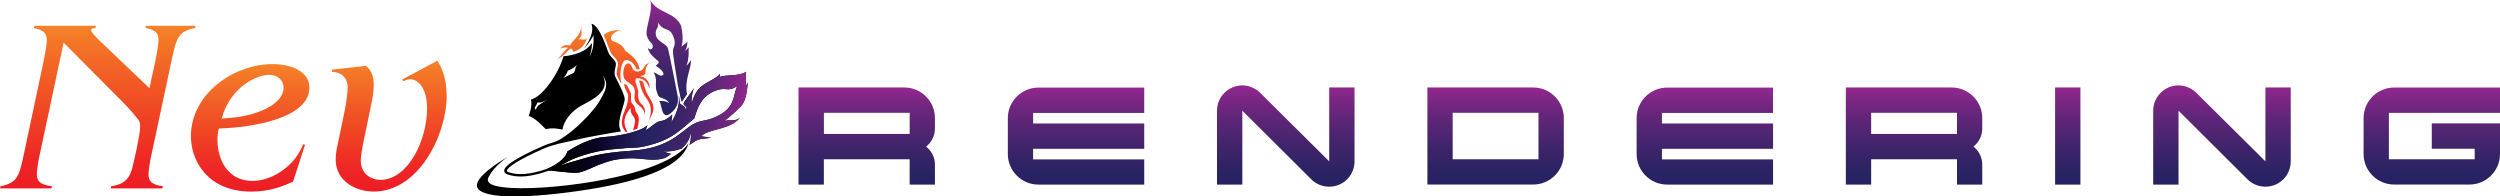 <?xml version="1.0" encoding="utf-8"?>
<!-- Generator: Adobe Illustrator 23.0.3, SVG Export Plug-In . SVG Version: 6.00 Build 0)  -->
<svg version="1.1" id="Layer_1" xmlns="http://www.w3.org/2000/svg" xmlns:xlink="http://www.w3.org/1999/xlink" x="0px" y="0px"
	 viewBox="0 0 572.37 44.98" style="enable-background:new 0 0 572.37 44.98;" xml:space="preserve">
<style type="text/css">
	.st0{fill:#FFFFFF;}
	.st1{fill:url(#SVGID_1_);}
	.st2{fill:url(#SVGID_2_);}
	.st3{fill:url(#SVGID_3_);}
	.st4{fill:url(#SVGID_4_);}
	.st5{fill:url(#SVGID_5_);}
	.st6{fill:url(#SVGID_6_);}
	.st7{fill:url(#SVGID_7_);}
	.st8{fill:url(#SVGID_8_);}
	.st9{fill:url(#SVGID_9_);}
	.st10{fill:url(#SVGID_10_);}
	.st11{fill:url(#SVGID_11_);}
	.st12{fill:url(#SVGID_12_);}
	.st13{fill:url(#SVGID_13_);}
	.st14{fill:url(#SVGID_14_);}
	.st15{fill:url(#SVGID_15_);}
	.st16{fill:url(#SVGID_16_);}
	.st17{fill:url(#SVGID_17_);}
	.st18{fill:url(#SVGID_18_);}
	.st19{fill:url(#SVGID_19_);}
	.st20{fill:url(#SVGID_20_);}
	.st21{fill:url(#SVGID_21_);}
	.st22{fill:url(#SVGID_22_);}
	.st23{fill:url(#SVGID_23_);}
	.st24{fill:url(#SVGID_24_);}
	.st25{fill:url(#SVGID_25_);}
	.st26{fill:url(#SVGID_26_);}
	.st27{fill:url(#SVGID_27_);}
	.st28{fill:url(#SVGID_28_);}
	.st29{fill:url(#SVGID_29_);}
	.st30{fill:url(#SVGID_30_);}
	.st31{fill:url(#SVGID_31_);}
	.st32{fill:url(#SVGID_32_);}
	.st33{fill:url(#SVGID_33_);}
	.st34{fill:url(#SVGID_34_);}
	.st35{fill:url(#SVGID_35_);}
	.st36{fill:url(#SVGID_36_);}
	.st37{fill:url(#SVGID_37_);}
	.st38{fill:url(#SVGID_38_);}
	.st39{fill:url(#SVGID_39_);}
	.st40{fill:url(#SVGID_40_);}
	.st41{fill:url(#SVGID_41_);}
	.st42{fill:url(#SVGID_42_);}
	.st43{fill:url(#SVGID_43_);}
	.st44{fill:url(#SVGID_44_);}
	.st45{fill:url(#SVGID_45_);}
</style>
<g>
	<g>
		<linearGradient id="SVGID_1_" gradientUnits="userSpaceOnUse" x1="22.384" y1="43.14" x2="22.384" y2="5.907">
			<stop  offset="0" style="stop-color:#ED1C24"/>
			<stop  offset="0.169" style="stop-color:#EE2624"/>
			<stop  offset="0.386" style="stop-color:#EF3D24"/>
			<stop  offset="0.629" style="stop-color:#F15725"/>
			<stop  offset="0.889" style="stop-color:#F47527"/>
			<stop  offset="1" style="stop-color:#F58229"/>
		</linearGradient>
		<path class="st1" d="M44.66,6.41c-3.96,0.78-4.3,2.4-5.41,7.59l-4.63,21.66C34.22,37.45,34,39.23,34,39.9c0,1.4,0.5,2.4,3.29,2.74
			l-0.11,0.5H25.34l0.11-0.5c2.68-0.39,4.02-1.4,4.74-3.85c0.39-1.34,1.9-7.93,1.9-9.77c0-0.5,0-1.12-0.56-1.79
			c-1.51-1.95-3.41-3.85-3.8-4.24L14.57,9.76l-5.53,25.9c-0.39,1.79-0.61,3.57-0.61,4.24c0,1.34,0.5,2.4,3.46,2.74l-0.11,0.5H0
			l0.11-0.5c3.96-0.78,4.3-2.4,5.41-7.59l4.58-21.6c0.56-2.74,0.61-4.02,0.61-4.3c0-1.4-0.56-2.23-2.96-2.74l0.11-0.5h14.12
			l-0.11,0.5c-0.67,0.06-1,0.11-1,0.5c0,0.56,1.28,1.73,2.12,2.57L34.22,20.2l1.45-6.75c0.56-2.74,0.61-4.02,0.61-4.3
			c0-1.45-0.56-2.29-2.96-2.74l0.11-0.5h11.33L44.66,6.41z"/>
		<linearGradient id="SVGID_2_" gradientUnits="userSpaceOnUse" x1="57.272" y1="43.866" x2="57.272" y2="14.671">
			<stop  offset="0" style="stop-color:#ED1C24"/>
			<stop  offset="0.169" style="stop-color:#EE2624"/>
			<stop  offset="0.386" style="stop-color:#EF3D24"/>
			<stop  offset="0.629" style="stop-color:#F15725"/>
			<stop  offset="0.889" style="stop-color:#F47527"/>
			<stop  offset="1" style="stop-color:#F58229"/>
		</linearGradient>
		<path class="st2" d="M67.1,41.58c-2.12,0.95-5.19,2.29-9.55,2.29c-9.88,0-13.84-6.92-13.84-12.67c0-9.77,9.88-16.52,18.64-16.52
			c4.74,0,8.48,1.9,8.48,5.36c0,7.03-13.01,9.15-20.71,9.38c-0.22,0.78-0.33,1.28-0.33,2.57c0,4.8,2.51,9.43,7.98,9.43
			c2.34,0,4.91-0.84,7.37-2.74c2.62-2.07,3.52-3.96,4.3-5.69l0.39,0.17L67.1,41.58z M64.92,20.09c0-1.62-1.23-2.96-3.29-2.96
			c-2.74,0-8.82,2.62-10.89,9.99C59,26.84,64.92,23.77,64.92,20.09z"/>
		<linearGradient id="SVGID_3_" gradientUnits="userSpaceOnUse" x1="89.119" y1="43.866" x2="89.119" y2="13.89">
			<stop  offset="0" style="stop-color:#ED1C24"/>
			<stop  offset="0.169" style="stop-color:#EE2624"/>
			<stop  offset="0.386" style="stop-color:#EF3D24"/>
			<stop  offset="0.629" style="stop-color:#F15725"/>
			<stop  offset="0.889" style="stop-color:#F47527"/>
			<stop  offset="1" style="stop-color:#F58229"/>
		</linearGradient>
		<path class="st3" d="M100.14,13.89c0.67,1.12,2.12,3.41,2.12,8.09c0,8.99-6.48,21.88-16.69,21.88c-4.19,0-8.71-2.46-8.71-7.31
			c0-1.62,0.22-2.4,0.73-4.8l1.34-6.48c0.33-1.62,0.67-4.02,0.67-5.36c0-1.34-0.73-3.35-3.57-3.46l-0.06-0.5l7.87-0.89
			c0.73,0.73,1.73,1.84,1.73,4.13c0,1.79-0.17,2.85-0.73,5.47l-1.51,7.26c-0.39,1.84-0.73,3.85-0.73,4.86
			c0,3.24,2.68,4.41,4.41,4.41c6.48,0,10.77-9.15,10.77-16.41c0-4.69-2.12-6.64-3.85-6.64c-0.28,0-0.67,0.06-1.56,0.45l-0.28-0.39
			L100.14,13.89z"/>
	</g>
	<g>
		<linearGradient id="SVGID_4_" gradientUnits="userSpaceOnUse" x1="198.445" y1="42.256" x2="198.445" y2="20.035">
			<stop  offset="0" style="stop-color:#262262"/>
			<stop  offset="0.148" style="stop-color:#2B2363"/>
			<stop  offset="0.337" style="stop-color:#3A2468"/>
			<stop  offset="0.549" style="stop-color:#502571"/>
			<stop  offset="0.776" style="stop-color:#6D267D"/>
			<stop  offset="1" style="stop-color:#92278F"/>
		</linearGradient>
		<path class="st4" d="M214.06,42.26h-5.8v-5.8h-19.64v5.8h-5.8V20.03h24.23c3.86,0,7,3.14,7,7v2.42c0,1.69-0.81,3.14-2.01,4.11
			c1.21,0.97,2.01,2.42,2.01,4.11V42.26z M208.27,30.66v-4.83h-19.64v4.83H208.27z"/>
		<linearGradient id="SVGID_5_" gradientUnits="userSpaceOnUse" x1="246.352" y1="42.256" x2="246.352" y2="20.035">
			<stop  offset="0" style="stop-color:#262262"/>
			<stop  offset="0.148" style="stop-color:#2B2363"/>
			<stop  offset="0.337" style="stop-color:#3A2468"/>
			<stop  offset="0.549" style="stop-color:#502571"/>
			<stop  offset="0.776" style="stop-color:#6D267D"/>
			<stop  offset="1" style="stop-color:#92278F"/>
		</linearGradient>
		<path class="st5" d="M261.97,42.26h-24.23c-3.86,0-7-3.14-7-7v-8.21c0-3.86,3.14-7,7-7h24.23v5.8h-25.44v2.42h25.44v5.8h-25.44
			v2.42h25.44V42.26z"/>
		<linearGradient id="SVGID_6_" gradientUnits="userSpaceOnUse" x1="294.381" y1="42.739" x2="294.381" y2="19.552">
			<stop  offset="0" style="stop-color:#262262"/>
			<stop  offset="0.148" style="stop-color:#2B2363"/>
			<stop  offset="0.337" style="stop-color:#3A2468"/>
			<stop  offset="0.549" style="stop-color:#502571"/>
			<stop  offset="0.776" style="stop-color:#6D267D"/>
			<stop  offset="1" style="stop-color:#92278F"/>
		</linearGradient>
		<path class="st6" d="M310.12,20.03v16.91c0,3.22-2.58,5.8-5.8,5.8c-1.61,0-3.06-0.64-4.11-1.69l-15.78-15.7v16.91h-5.8V25.35
			c0-3.22,2.62-5.8,5.8-5.8c1.61,0,3.02,0.68,4.11,1.73l15.78,15.66V20.03H310.12z"/>
		<linearGradient id="SVGID_7_" gradientUnits="userSpaceOnUse" x1="342.41" y1="42.256" x2="342.41" y2="20.035">
			<stop  offset="0" style="stop-color:#262262"/>
			<stop  offset="0.148" style="stop-color:#2B2363"/>
			<stop  offset="0.337" style="stop-color:#3A2468"/>
			<stop  offset="0.549" style="stop-color:#502571"/>
			<stop  offset="0.776" style="stop-color:#6D267D"/>
			<stop  offset="1" style="stop-color:#92278F"/>
		</linearGradient>
		<path class="st7" d="M358.03,35.25c0,3.86-3.14,7-7,7h-24.23V20.03h24.23c3.86,0,7,3.14,7,7V35.25z M352.23,36.46V25.83h-19.64
			v10.63H352.23z"/>
		<linearGradient id="SVGID_8_" gradientUnits="userSpaceOnUse" x1="390.318" y1="42.256" x2="390.318" y2="20.035">
			<stop  offset="0" style="stop-color:#262262"/>
			<stop  offset="0.148" style="stop-color:#2B2363"/>
			<stop  offset="0.337" style="stop-color:#3A2468"/>
			<stop  offset="0.549" style="stop-color:#502571"/>
			<stop  offset="0.776" style="stop-color:#6D267D"/>
			<stop  offset="1" style="stop-color:#92278F"/>
		</linearGradient>
		<path class="st8" d="M405.94,42.26H381.7c-3.86,0-7-3.14-7-7v-8.21c0-3.86,3.14-7,7-7h24.23v5.8H380.5v2.42h25.44v5.8H380.5v2.42
			h25.44V42.26z"/>
		<linearGradient id="SVGID_9_" gradientUnits="userSpaceOnUse" x1="438.226" y1="42.256" x2="438.226" y2="20.035">
			<stop  offset="0" style="stop-color:#262262"/>
			<stop  offset="0.148" style="stop-color:#2B2363"/>
			<stop  offset="0.337" style="stop-color:#3A2468"/>
			<stop  offset="0.549" style="stop-color:#502571"/>
			<stop  offset="0.776" style="stop-color:#6D267D"/>
			<stop  offset="1" style="stop-color:#92278F"/>
		</linearGradient>
		<path class="st9" d="M453.85,42.26h-5.8v-5.8H428.4v5.8h-5.8V20.03h24.23c3.86,0,7,3.14,7,7v2.42c0,1.69-0.81,3.14-2.01,4.11
			c1.21,0.97,2.01,2.42,2.01,4.11V42.26z M448.05,30.66v-4.83H428.4v4.83H448.05z"/>
		<linearGradient id="SVGID_10_" gradientUnits="userSpaceOnUse" x1="473.413" y1="42.256" x2="473.413" y2="20.035">
			<stop  offset="0" style="stop-color:#262262"/>
			<stop  offset="0.148" style="stop-color:#2B2363"/>
			<stop  offset="0.337" style="stop-color:#3A2468"/>
			<stop  offset="0.549" style="stop-color:#502571"/>
			<stop  offset="0.776" style="stop-color:#6D267D"/>
			<stop  offset="1" style="stop-color:#92278F"/>
		</linearGradient>
		<path class="st10" d="M476.31,42.26h-5.8V20.03h5.8V42.26z"/>
		<linearGradient id="SVGID_11_" gradientUnits="userSpaceOnUse" x1="508.719" y1="42.739" x2="508.719" y2="19.552">
			<stop  offset="0" style="stop-color:#262262"/>
			<stop  offset="0.148" style="stop-color:#2B2363"/>
			<stop  offset="0.337" style="stop-color:#3A2468"/>
			<stop  offset="0.549" style="stop-color:#502571"/>
			<stop  offset="0.776" style="stop-color:#6D267D"/>
			<stop  offset="1" style="stop-color:#92278F"/>
		</linearGradient>
		<path class="st11" d="M524.46,20.03v16.91c0,3.22-2.58,5.8-5.8,5.8c-1.61,0-3.06-0.64-4.11-1.69l-15.78-15.7v16.91h-5.8V25.35
			c0-3.22,2.62-5.8,5.8-5.8c1.61,0,3.02,0.68,4.11,1.73l15.78,15.66V20.03H524.46z"/>
		<linearGradient id="SVGID_12_" gradientUnits="userSpaceOnUse" x1="556.748" y1="42.256" x2="556.748" y2="20.035">
			<stop  offset="0" style="stop-color:#262262"/>
			<stop  offset="0.148" style="stop-color:#2B2363"/>
			<stop  offset="0.337" style="stop-color:#3A2468"/>
			<stop  offset="0.549" style="stop-color:#502571"/>
			<stop  offset="0.776" style="stop-color:#6D267D"/>
			<stop  offset="1" style="stop-color:#92278F"/>
		</linearGradient>
		<path class="st12" d="M572.37,35.25c0,3.86-3.14,7-7,7h-17.23c-3.86,0-7-3.14-7-7v-8.21c0-3.86,3.14-7,7-7h24.23v5.8h-25.44v10.63
			h19.64v-2.42h-9.82v-5.8h15.62V35.25z"/>
	</g>
	<g>
		<g>
			<linearGradient id="SVGID_13_" gradientUnits="userSpaceOnUse" x1="138.201" y1="30.069" x2="139.032" y2="6.265">
				<stop  offset="0" style="stop-color:#ED1C24"/>
				<stop  offset="0.169" style="stop-color:#EE2624"/>
				<stop  offset="0.386" style="stop-color:#EF3D24"/>
				<stop  offset="0.629" style="stop-color:#F15725"/>
				<stop  offset="0.889" style="stop-color:#F47527"/>
				<stop  offset="1" style="stop-color:#F58229"/>
			</linearGradient>
			<path class="st13" d="M139.43,11.04c-0.38-1.02-0.78-2.08-1.23-3.01c1.1-1.08,3.14-1.26,4.2-1.04c-1.41-0.14-2.64,1.21-2.52,1.75
				s0.35,0.68,1.32,1.03c0.97,0.35,1.73,1.22,1.98,1.89c0,0,1.7,1.05,2.59,2.41c0.24,0.37,0.47,0.99,0.69,1.72
				c-0.2,0.09-0.43,0.13-0.64,0.1c-0.03,0-0.05-0.01-0.07-0.01c-0.83-2.18-2.51-2.39-2.91-1.91c-0.46,0.56-1.21,2.83-0.53,5.17
				c-0.07-0.06-0.14-0.14-0.22-0.22c-0.22-0.44-0.46-0.91-0.73-1.42c-0.3-0.57-0.16-1.22-0.02-1.85c0.09-0.43,0.18-0.84,0.13-1.22
				c-0.09-0.61-0.51-1.05-0.92-1.48c-0.26-0.27-0.53-0.55-0.69-0.86C139.76,11.94,139.61,11.52,139.43,11.04z M149.56,24.36
				c-0.19-1.02-0.36-1.18-1.29-2.71c-0.37-0.61-0.7-1.72-1.02-2.92c-0.27-0.19-0.58-0.29-0.93-0.34c0.5,2.34,1.03,3.2,1.61,4.01
				c0.67,0.94,1.76,2.44,0.55,5.3C149.22,26.46,149.75,25.38,149.56,24.36z M127.56,13.58c0.37-0.2,0.68-0.39,0.95-0.58
				c0.3-0.21,0.55-0.41,0.76-0.6c0.66-0.6,0.92-1.05,1.25-1.2c0.53-0.23,0.55,0.27,0.72,0.65c1.99-0.54,2.72-1.83,3.16-3.05
				c-0.78,0.65-1.24-0.11-2.02,0.34c1.15-1.1,0.73-1.71,0.64-3.08c0.03,2.26-2.21,3.21-2.45,4.37c-1.46-0.38-1.99,0.29-2.37,0.91
				c0.32-0.43,1.18-0.57,1.97-0.43C129.47,11.17,128.98,12.32,127.56,13.58z M145.9,16.37c-0.01,0-0.02,0-0.02,0
				c-0.01,0-0.02,0-0.03,0c-0.03,0-0.06-0.01-0.1-0.01c0,0,0,0,0,0c0,0,0,0,0,0c-0.05-0.01-0.09-0.02-0.14-0.03
				c-0.01,0-0.01,0-0.02,0c-0.04-0.01-0.09-0.03-0.13-0.04c-0.01,0-0.02-0.01-0.02-0.01c-0.04-0.02-0.08-0.04-0.12-0.06
				c-0.01,0-0.01-0.01-0.02-0.01c-0.04-0.02-0.08-0.05-0.12-0.08c0,0,0,0,0,0c-0.04-0.03-0.07-0.06-0.11-0.09
				c-0.01,0-0.01-0.01-0.02-0.01c-0.03-0.03-0.06-0.07-0.09-0.11c-0.01-0.01-0.01-0.01-0.02-0.02c-0.03-0.04-0.05-0.08-0.08-0.12
				c0-0.01-0.01-0.01-0.01-0.02c-0.02-0.05-0.05-0.1-0.07-0.15c-0.02-0.06-0.04-0.12-0.06-0.17c-0.01-0.01-0.01-0.03-0.02-0.04
				c-0.02-0.05-0.04-0.1-0.06-0.14c0,0,0-0.01-0.01-0.01c-0.02-0.05-0.04-0.09-0.07-0.14c-0.01-0.01-0.01-0.02-0.02-0.03
				c-0.02-0.04-0.04-0.07-0.06-0.11c0-0.01-0.01-0.01-0.01-0.02c-0.02-0.04-0.05-0.07-0.07-0.1c-0.01-0.01-0.01-0.02-0.02-0.02
				c-0.02-0.03-0.04-0.05-0.06-0.08c0,0-0.01-0.01-0.01-0.01c-0.02-0.03-0.05-0.05-0.07-0.07c-0.01-0.01-0.01-0.01-0.02-0.02
				c-0.02-0.02-0.04-0.03-0.06-0.05c0,0-0.01-0.01-0.01-0.01c-0.02-0.02-0.05-0.03-0.07-0.04c-0.01,0-0.01-0.01-0.02-0.01
				c-0.02-0.01-0.04-0.02-0.06-0.02c-0.01,0-0.01,0-0.02-0.01c-0.02-0.01-0.05-0.01-0.07-0.01c-0.03,0-0.07,0-0.1,0
				c-0.01,0-0.02,0-0.02,0c-0.03,0-0.05,0.01-0.08,0.02c-0.01,0-0.02,0.01-0.04,0.01c-0.03,0.01-0.05,0.02-0.08,0.03
				c-0.01,0.01-0.02,0.01-0.03,0.02c-0.04,0.02-0.07,0.04-0.11,0.06c-0.53,0.26-0.93,1.61-0.67,2.94c0.26,1.33,2.07,1.41,2.46,2.75
				c0.4,1.35-0.69,2.49,1.01,3.77c1.58,1.18,1.31,2.16,1.26,2.3c0.43-1.04-0.08-2.14-0.7-2.61c-0.62-0.47-0.83-1.84-0.69-2.63
				c0.13-0.78-1.03-2.57-0.52-3.15c0.04-0.04,0.08-0.09,0.13-0.12v0c0.09,0,0.17,0.01,0.26,0.02c0.01,0,0.01,0,0.02,0
				c0.06,0.01,0.13,0.01,0.19,0.02c0,0,0,0,0,0c0.02,0,0.04,0,0.06,0.01c0.29,0.04,0.56,0.1,0.81,0.21c0,0,0,0,0,0
				c0,0,0.01,0,0.01,0c0.02,0.01,0.05,0.02,0.07,0.03c0.01,0,0.02,0.01,0.02,0.01c0.03,0.01,0.06,0.03,0.09,0.05
				c0.01,0,0.01,0.01,0.02,0.01c0.02,0.01,0.05,0.03,0.07,0.04c0.01,0.01,0.02,0.01,0.03,0.02c0.02,0.01,0.04,0.02,0.06,0.04
				c0.01,0.01,0.02,0.01,0.03,0.02c0.02,0.01,0.04,0.02,0.05,0.04c0.01,0.01,0.02,0.02,0.03,0.02c0.02,0.01,0.04,0.03,0.05,0.04
				c0.01,0.01,0.02,0.02,0.03,0.02c0.02,0.02,0.04,0.03,0.06,0.05c0.01,0.01,0.02,0.01,0.02,0.02c0.03,0.02,0.05,0.05,0.08,0.08
				c0,0,0.01,0.01,0.01,0.01c0.02,0.02,0.04,0.05,0.06,0.07c0.01,0.01,0.02,0.02,0.03,0.03c0.02,0.02,0.03,0.04,0.05,0.06
				c0.01,0.01,0.02,0.02,0.03,0.04c0.02,0.02,0.03,0.04,0.05,0.06c0.01,0.01,0.02,0.03,0.03,0.04c0.02,0.02,0.03,0.04,0.04,0.07
				c0.01,0.01,0.02,0.03,0.03,0.04c0.02,0.02,0.03,0.05,0.05,0.08c0.01,0.01,0.01,0.02,0.02,0.03c0.02,0.04,0.04,0.08,0.07,0.12
				c0,0,0,0.01,0.01,0.01c0.02,0.04,0.04,0.07,0.06,0.11c0.01,0.01,0.01,0.03,0.02,0.04c0.01,0.03,0.03,0.06,0.04,0.09
				c0.01,0.02,0.02,0.04,0.02,0.05c0.01,0.03,0.02,0.06,0.04,0.09c0.01,0.02,0.02,0.04,0.02,0.06c0.01,0.03,0.02,0.06,0.04,0.09
				c0.01,0.02,0.01,0.04,0.02,0.06c0.01,0.03,0.02,0.07,0.04,0.11c0.01,0.02,0.01,0.03,0.02,0.05c0.02,0.05,0.03,0.11,0.05,0.17
				c0.01-0.04,0.02-0.07,0.03-0.11c0-0.01,0-0.02,0.01-0.04c0-0.02,0.01-0.05,0.01-0.07c0-0.01,0-0.03,0-0.04
				c0-0.02,0-0.04,0.01-0.07c0-0.02,0-0.03,0-0.05c0-0.02,0-0.04,0-0.06c0-0.02,0-0.03,0-0.05c0-0.02,0-0.04,0-0.06
				c0-0.02,0-0.03,0-0.05c0-0.02,0-0.04-0.01-0.06c0-0.02,0-0.03-0.01-0.05c0-0.02-0.01-0.04-0.01-0.06c0-0.02-0.01-0.03-0.01-0.05
				c0-0.02-0.01-0.04-0.01-0.06c0-0.02-0.01-0.04-0.01-0.05c-0.01-0.02-0.01-0.04-0.02-0.06c-0.01-0.02-0.01-0.03-0.02-0.05
				c-0.01-0.02-0.01-0.04-0.02-0.06c-0.01-0.02-0.01-0.03-0.02-0.05c-0.01-0.02-0.02-0.04-0.02-0.06c-0.01-0.02-0.01-0.03-0.02-0.05
				c-0.01-0.02-0.02-0.04-0.03-0.06c-0.01-0.02-0.02-0.03-0.02-0.05c-0.01-0.02-0.02-0.04-0.03-0.06c-0.01-0.02-0.02-0.03-0.03-0.05
				c-0.01-0.02-0.02-0.04-0.03-0.06c-0.01-0.02-0.02-0.03-0.03-0.05c-0.01-0.02-0.03-0.04-0.04-0.06c-0.01-0.01-0.02-0.03-0.03-0.04
				c-0.02-0.03-0.05-0.06-0.07-0.1c-0.01-0.01-0.02-0.03-0.03-0.04c-0.01-0.02-0.03-0.04-0.04-0.06c-0.01-0.01-0.02-0.03-0.04-0.04
				c-0.01-0.02-0.03-0.03-0.04-0.05c-0.01-0.01-0.03-0.03-0.04-0.04c-0.01-0.02-0.03-0.03-0.04-0.05c-0.01-0.01-0.03-0.03-0.04-0.04
				c-0.02-0.01-0.03-0.03-0.05-0.04c-0.01-0.01-0.03-0.03-0.04-0.04c-0.02-0.01-0.03-0.03-0.05-0.04c-0.02-0.01-0.03-0.02-0.05-0.04
				c-0.02-0.01-0.03-0.03-0.05-0.04c-0.02-0.01-0.03-0.02-0.05-0.03c-0.02-0.01-0.03-0.02-0.05-0.03c-0.02-0.01-0.03-0.02-0.05-0.03
				c-0.02-0.01-0.04-0.02-0.05-0.03c-0.02-0.01-0.03-0.02-0.05-0.03c-0.02-0.01-0.04-0.02-0.06-0.03c-0.02-0.01-0.03-0.02-0.05-0.03
				c-0.02-0.01-0.04-0.02-0.06-0.03c-0.02-0.01-0.03-0.02-0.05-0.02c-0.02-0.01-0.04-0.02-0.06-0.02c-0.02-0.01-0.03-0.01-0.05-0.02
				c-0.02-0.01-0.04-0.01-0.06-0.02c-0.02-0.01-0.03-0.01-0.05-0.01c-0.02-0.01-0.05-0.01-0.07-0.02c-0.06-0.01-0.11-0.02-0.17-0.03
				c-0.08-0.01-0.16-0.02-0.25-0.02l0,0c0.59-0.2,1.21-0.35,1.2-0.67c-0.01-0.51,0.16-2.21,1.18-2.47c-1.23,0.26-1.17,0.72-1.7,1.44
				c-0.02,0.02-0.04,0.05-0.06,0.07c-0.01,0.01-0.01,0.02-0.02,0.02c-0.01,0.02-0.03,0.03-0.04,0.04c-0.01,0.01-0.02,0.02-0.03,0.03
				c-0.01,0.01-0.03,0.03-0.04,0.04c-0.01,0.01-0.02,0.02-0.03,0.02c-0.01,0.01-0.03,0.02-0.05,0.03c-0.01,0.01-0.02,0.02-0.03,0.02
				c-0.02,0.01-0.03,0.02-0.05,0.03c-0.01,0.01-0.02,0.01-0.03,0.02c-0.02,0.01-0.04,0.02-0.05,0.03c-0.01,0.01-0.02,0.01-0.03,0.02
				c-0.02,0.01-0.04,0.02-0.06,0.03c-0.01,0-0.02,0.01-0.03,0.01c-0.02,0.01-0.05,0.02-0.07,0.03l0,0
				C146.37,16.33,146.14,16.38,145.9,16.37C145.9,16.37,145.9,16.37,145.9,16.37z M145.91,29.48c0.14-0.52,0.29-1.19,0.34-1.87
				c0.11-1.43-0.59-1.61-0.75-2.26c-0.16-0.65-0.1-0.92-0.73-1.59c-0.63-0.67-0.05-2.12-0.42-2.67c-0.37-0.55-0.8-2.14-1.46-1.78
				c0.06,0.98,0.86,1.9,0.9,2.43c0.04,0.53,0.08,1.48-0.52,3.02c-0.54,1.38-1.72,3.66,0.03,5.48c0.11-0.03,0.23-0.06,0.34-0.08
				c-0.71-1.35-1.22-2.81,0.39-5c0.31-0.47,0.43-0.48,0.39,0.23c-0.04,0.72,0.87,1.37,0.97,2.08c0.07,0.47-0.22,1.6-0.43,2.33
				C145.29,29.69,145.61,29.59,145.91,29.48z"/>
			<path d="M171.27,18.89c0,0-0.23,0.21-0.55,0.99c0,0-0.04-2.76,0.11-3.48c-1.42,1.11-4.67,0.64-6.1,1.22
				c-0.09-0.01,0.16-0.24,0.09-0.76c-0.08,0.21-0.42,0.6-1.6,1.3c-2.09,1.23-3.78,1.71-4.8,5.33c-0.18,0.24-0.15-1.71,0.44-3.29
				c-1.42,2.21-2.44,3.19-2.35,3.62c0.09,0.43,1.16,0.6,0.41,1.36c0.17-0.76-0.57-0.95-1.09-1.32c-0.41-0.26-0.19-1.41-0.46-2.05
				c0,0,0.13,0.55,0.05,1.72c-0.23,2.22-1.78,4.62-1.78,4.62s0.22-0.77,0.26-1.92c0,0-1.4,1.41-2.54,1.46
				c-1.13,0.05-2.51,1.7-3.54,2.1c0,0,0.22-0.56,0.43-1.19c-1.1,1.39-6.23,2.54-9.72,2.75c-3.49,0.21-7.06,2.31-8.65,3.34
				c-0.42,1.81-3.11,3.34-4.55,3.92c0,0,0,0,0.01,0.01c-3.98,1.35-6.6,1.56-8.88,0.82c-0.16-0.05-0.42-0.16-0.43-0.31
				c-0.03-0.7,2.62-2.57,8.63-5.19c0.8-0.35,1.97-0.71,3.33-1.06c2.04-0.47,4.06-0.92,5.91-1.32c4.22-0.84,8.14-1.45,8.22-1.47
				l-0.18-0.56c-0.75-1.88,1.12-5.8,1.09-6.82c-0.04-1.07-1.49-3.85-2.09-4.99c-0.61-1.15,0.17-2.41,0.05-3.22
				c-0.12-0.81-1.11-1.33-1.57-2.19c-0.45-0.86-2.02-6.46-4.01-6.88c0.17,0.49,0.23,1.02,0.16,1.61c-0.01,0.05-0.01,0.11-0.02,0.16
				c-0.01,0.05-0.02,0.11-0.03,0.16c-0.03,0.17-0.07,0.34-0.12,0.51c-0.03,0.12-0.07,0.24-0.11,0.36c-0.02,0.06-0.04,0.12-0.07,0.18
				c-0.05,0.12-0.1,0.25-0.16,0.38s-0.12,0.26-0.18,0.4s-0.14,0.27-0.21,0.41c-0.11,0.21-0.24,0.43-0.38,0.65
				c-0.18,0.3-0.39,0.61-0.61,0.94c1.29-1.38,2.21-3.12,2.21-3.12c0.04,1.68,0.06,3.2-0.97,4.96c0.67-1.85,0.6-2.73,0.58-3.19
				c-0.59,1.02-2.29,2.65-6.49,3.04c-1.1,3.95-4.83,9.34-7.45,9.9c0.42,1.42-0.51,3.77-0.51,3.77c0.04,0.01,0.09,0.03,0.13,0.04
				c0.09,0.03,0.18,0.07,0.27,0.11c0.37,0.17,0.74,0.4,1.09,0.66c0.09,0.06,0.17,0.13,0.26,0.19c0.04,0.03,0.08,0.07,0.12,0.1
				c0.12,0.1,0.24,0.2,0.35,0.29c0.56,0.48,0.94,0.89,0.94,0.89c0.04,0.05,0.08,0.1,0.14,0.15c0.16,0.16,0.36,0.33,0.49,0.47
				c0.01,0.01,0.03,0.03,0.04,0.04c0,0,0.01,0.01,0.01,0.01c0.01,0.01,0.02,0.01,0.03,0.02c0.01,0,0.01,0.01,0.02,0.01
				c0.01,0.01,0.02,0.01,0.03,0.01c0.01,0,0.01,0,0.02,0.01c0.01,0,0.02,0.01,0.04,0.01c0.01,0,0.01,0,0.02,0c0.02,0,0.05,0,0.07,0
				c0.01,0,0.01,0,0.02,0c0.02,0,0.05-0.01,0.07-0.01c0.04-0.01,0.09-0.03,0.14-0.04c0.02,0,0.03-0.01,0.05-0.01
				c0.03-0.01,0.06-0.01,0.09-0.02c0.02,0,0.04-0.01,0.06-0.01c0.03-0.01,0.06-0.01,0.09-0.02c0.02,0,0.04-0.01,0.06-0.01
				c0.03,0,0.06-0.01,0.09-0.01c0.02,0,0.04,0,0.06-0.01c0.03,0,0.06-0.01,0.09-0.01c0.02,0,0.04,0,0.06-0.01
				c0.03,0,0.06,0,0.1-0.01c0.02,0,0.04,0,0.06,0c0.04,0,0.07,0,0.11,0c0.02,0,0.03,0,0.05,0c0.05,0,0.11,0,0.16,0
				c0.01,0,0.02,0,0.02,0c0.05,0,0.09,0,0.14,0c0.02,0,0.04,0,0.06,0c0.03,0,0.07,0,0.1,0c0.02,0,0.04,0,0.07,0
				c0.03,0,0.06,0,0.09,0.01c0.02,0,0.04,0,0.07,0c0.03,0,0.06,0,0.09,0.01c0.02,0,0.04,0,0.06,0.01c0.03,0,0.06,0.01,0.09,0.01
				c0.02,0,0.04,0,0.06,0.01c0.03,0,0.06,0.01,0.09,0.01c0.02,0,0.04,0,0.05,0.01c0.03,0,0.07,0.01,0.1,0.01c0.01,0,0.03,0,0.04,0
				c0.05,0.01,0.09,0.01,0.14,0.02c0,0,0,0,0,0c0.04,0.01,0.08,0.01,0.12,0.02c0.01,0,0.02,0,0.03,0c0.03,0,0.05,0.01,0.08,0.01
				c0.01,0,0.03,0,0.04,0.01c0.02,0,0.04,0.01,0.07,0.01c0.01,0,0.03,0,0.04,0.01c0.02,0,0.04,0.01,0.06,0.01
				c0.01,0,0.03,0,0.04,0.01c0.02,0,0.04,0.01,0.06,0.01c0.01,0,0.02,0,0.04,0.01c0.02,0,0.04,0.01,0.06,0.01
				c0.01,0,0.02,0,0.03,0.01c0.02,0,0.04,0.01,0.06,0.01c0,0,0.01,0,0.01,0c0.02,0,0.05,0.01,0.07,0.01c0.01,0,0.02,0,0.03,0.01
				c0.01,0,0.02,0,0.03,0.01c0.01,0,0.02,0,0.02,0c0.01,0,0.02,0,0.03,0.01c0.01,0,0.01,0,0.02,0c0.01,0,0.02,0,0.02,0
				c0.01,0,0.01,0,0.01,0c0.01,0,0.01,0,0.02,0c0,0,0.01,0,0.01,0c0,0,0.01,0,0.01,0c0.01,0,0.01,0,0.01,0
				c0.29-1.9,1.93-4.19,4.35-5.49c2.42-1.31,6.74-3.23,4.91-6.86c0.81,1.11,0.89,2.06,0.59,3.06c-0.03,0.11-0.07,0.22-0.11,0.34
				c-0.02,0.06-0.04,0.11-0.07,0.17c-0.12,0.29-0.26,0.58-0.42,0.89c-0.03,0.06-0.06,0.12-0.1,0.19c-0.17,0.31-0.35,0.64-0.54,0.99
				c-0.08,0.14-0.17,0.3-0.28,0.47c-0.44,0.69-1.16,1.62-2.08,2.65c-0.11,0.13-0.23,0.26-0.35,0.39c-0.12,0.13-0.24,0.26-0.37,0.4
				c-0.44,0.47-0.92,0.95-1.42,1.42c-0.14,0.14-0.29,0.27-0.44,0.41c-0.22,0.2-0.45,0.41-0.68,0.61c-0.15,0.13-0.31,0.27-0.47,0.4
				s-0.32,0.26-0.48,0.39c-0.32,0.26-0.65,0.51-0.99,0.76c-0.25,0.18-0.51,0.36-0.76,0.54c-0.17,0.12-0.34,0.23-0.52,0.34
				c0,0-0.01,0-0.01,0.01c-0.64,0.41-1.34,0.71-2.06,0.93c-0.81,0.24-1.52,0.48-2.06,0.72c-1.28,0.56-3.72,1.66-5.74,2.81
				c-2.95,1.68-3.26,2.48-3.24,2.93c0.01,0.26,0.17,0.62,0.82,0.83c0.52,0.17,1.05,0.29,1.6,0.37c2.09,0.28,4.54-0.11,7.91-1.28
				c1.1-0.02,4.56,0.6,6.43,0.46c2-0.14,4.9-2.33,9.03-3.02c4.13-0.69,6.3,0.17,8.86,0.04c2.56-0.13,2.88-0.97,3.65-1.37
				c-0.64,0.12-0.88-0.27-2.09-0.52c1.57,0.13,3.1-0.17,4.41-0.65c1.32-1.2,2.07-2.51,2.05-3.94c0.12,0.88,0.11,1.83-0.17,2.82
				c-0.02,0.08-0.05,0.16-0.07,0.24c0,0.01-0.01,0.02-0.01,0.04c0.34-0.2,0.64-0.4,0.91-0.6c1.48-1.13,3.11-0.68,4.09-1.11
				c-1.14,0.14-1.21-0.25-2.25-0.18c0,0-0.3-0.66,3.44-1.62c3.74-0.96,4.46-1.72,5.4-2.75c-1.29,1.04-1.87,0.46-3.57,0.76
				c0,0,2.08-1.59,3.66-3.24C171.16,22.79,170.98,19.71,171.27,18.89z M122.7,25.14c-0.2-0.1-0.26-0.56-0.26-0.56
				c0.28-0.32,0.41-0.67,0.59-1.1c0.03,0,0.06-0.01,0.08-0.01c0.03,0,0.05,0,0.08,0c0.09,0,0.18,0.01,0.28,0.01
				c0.09,0,0.18,0,0.3-0.02c0.1-0.02,0.21-0.04,0.35-0.09c0.08-0.03,0.17-0.06,0.27-0.1c0.23-0.09,0.51-0.22,0.85-0.4
				C124.33,23.48,122.82,24.09,122.7,25.14z M131.91,15.22c-0.02,0.05-0.05,0.09-0.07,0.14c-0.02,0.05-0.04,0.09-0.05,0.14
				c-0.02,0.05-0.03,0.09-0.04,0.14c-0.01,0.02-0.01,0.05-0.02,0.07c-0.02,0.09-0.04,0.19-0.06,0.28c-0.01,0.04-0.02,0.09-0.03,0.13
				c-0.02,0.09-0.05,0.17-0.08,0.24c-0.03,0.08-0.07,0.14-0.12,0.21c-0.02,0.03-0.05,0.06-0.08,0.08c-0.04,0.04-0.1,0.07-0.16,0.1
				c-0.14,0.06-0.33,0.15-0.53,0.25c-0.03,0.01-0.06,0.03-0.09,0.04c-0.06,0.03-0.12,0.06-0.18,0.09c-0.09,0.05-0.18,0.09-0.28,0.14
				c-0.09,0.05-0.18,0.09-0.27,0.14c-0.03,0.02-0.06,0.03-0.09,0.04c-0.06,0.03-0.11,0.06-0.17,0.09c-0.03,0.01-0.05,0.03-0.08,0.04
				c-0.05,0.03-0.1,0.05-0.15,0.08c-0.23,0.12-0.38,0.2-0.38,0.2c0.84-0.87,1.02-1.69,1.02-1.69c0.05-0.02,0.1-0.03,0.14-0.05
				c0.01-0.01,0.03-0.01,0.04-0.02c0.01,0,0.02-0.01,0.02-0.01c0.06-0.02,0.11-0.05,0.17-0.07c0.02-0.01,0.03-0.01,0.05-0.02
				c0.02-0.01,0.03-0.02,0.05-0.02c0.01,0,0.01-0.01,0.02-0.01c0.02-0.01,0.05-0.02,0.07-0.04c0.01,0,0.02-0.01,0.03-0.01
				c0.02-0.01,0.05-0.02,0.07-0.04c0.01-0.01,0.02-0.01,0.04-0.02c0.02-0.01,0.04-0.02,0.06-0.03c0.02-0.01,0.03-0.02,0.05-0.03
				c0.02-0.01,0.03-0.02,0.05-0.03c0.01-0.01,0.03-0.02,0.04-0.02c0.02-0.01,0.03-0.02,0.05-0.03c0.01-0.01,0.02-0.01,0.04-0.02
				c0.02-0.01,0.04-0.02,0.06-0.03c0.01,0,0.01-0.01,0.02-0.01c0.02-0.02,0.05-0.03,0.07-0.05c0.01-0.01,0.02-0.01,0.03-0.02
				c0.02-0.01,0.04-0.02,0.06-0.04c0.01-0.01,0.03-0.02,0.04-0.03c0.02-0.01,0.03-0.02,0.05-0.03c0.01-0.01,0.02-0.01,0.03-0.02
				c0.02-0.01,0.04-0.02,0.06-0.04c0,0,0.01-0.01,0.01-0.01c0.02-0.02,0.05-0.03,0.07-0.05c0.01,0,0.01-0.01,0.02-0.01
				c0.02-0.01,0.04-0.03,0.06-0.04c0.01-0.01,0.01-0.01,0.02-0.02c0.02-0.01,0.04-0.03,0.05-0.04c0,0,0.01,0,0.01-0.01
				c0.02-0.02,0.04-0.03,0.06-0.04c0.01-0.01,0.01-0.01,0.02-0.02c0.02-0.01,0.03-0.02,0.05-0.03c0.01-0.01,0.01-0.01,0.02-0.02
				c0.01-0.01,0.03-0.02,0.04-0.03c0,0,0,0,0,0c0.02-0.01,0.04-0.03,0.06-0.04c0,0,0,0,0,0c0.04-0.03,0.07-0.05,0.1-0.08
				c0.01,0,0.01-0.01,0.02-0.01c0.01-0.01,0.02-0.02,0.03-0.02c0,0,0.01-0.01,0.01-0.01c0.04-0.03,0.07-0.06,0.09-0.08
				c0.01-0.01,0.02-0.02,0.03-0.03c0.01,0,0.01-0.01,0.01-0.01c0.01,0,0.01-0.01,0.01-0.01C132.08,14.95,131.99,15.08,131.91,15.22z
				 M163.34,27c-2.4,0.92-3.13,0.35-5.47,1.97c-2.35,1.62-5.14,4.98-13.15,5.53c-8.01,0.55-9.76,1.47-13.26,2.42
				c-1.16,0.32-2.28,0.67-3.24,1.01l-0.01-0.02c0.92-0.42,2.34-1.29,3.61-1.77c5.27-1.98,8.58-1.92,11.04-2.19
				c2.46-0.26,3.08,0.18,7.23-1.13s5.76-3.19,8.85-5.7c0.76-2.38,1.52-4.92,4.51-6.21c2.99-1.29,2.82,0.38,5.37-1.2
				C167.68,21.81,168.66,24.85,163.34,27z"/>
			<linearGradient id="SVGID_14_" gradientUnits="userSpaceOnUse" x1="153.099" y1="26.386" x2="153.099" y2="0">
				<stop  offset="0" style="stop-color:#262262"/>
				<stop  offset="0.148" style="stop-color:#2B2363"/>
				<stop  offset="0.337" style="stop-color:#3A2468"/>
				<stop  offset="0.549" style="stop-color:#502571"/>
				<stop  offset="0.776" style="stop-color:#6D267D"/>
				<stop  offset="1" style="stop-color:#92278F"/>
			</linearGradient>
			<path class="st14" d="M148.12,8.28c0.58,1.64,1.33,1.41,1.33,2.34c-0.01,0.93-1,0.81-1.16,0.18c0.2,1.63,1.96,2.76,2.37,3.15
				c0.41,0.39-0.01,0.68-0.57,1.11c0.87,0.46,2.27,1.7,1.66,2.13c-0.61,0.43-0.98-0.26-2.15-0.65c0,0,0.69,0.87,0.57,2.36
				s0.21,2.2,0.53,2.96c0.32,0.76,1.91,0.55,2.47,1.73c-0.43-0.27-1.4-0.7-2.32-0.35c0.66,0.13,0.44,2.72,1.53,3.11
				c0.55,0.19,1.32-0.46,1.94-1.16c0.69-0.78,1.01-1.82,0.87-2.85l-0.08-0.56c0,0-1.91-9.99-2.26-10.88
				c-0.35-0.89-2.44-1.39-2.7-2.88c-0.26-1.5,0.94-1.67,0.4-2.97c1.6,2.5,2.5,0.89,3.52,3.1c1.01,2.21-0.13,2.56-0.01,3.85
				s1.14,7.58,1.14,7.58l0.78,3.59c0.02,0.1,0.15,0.12,0.2,0.04c0.21-0.31,0.62-0.92,1.12-1.63c-0.67-3.21,1.01-5.92,0.89-7.84
				c0,0-0.45,0.83-1.06,1.31c0.42-0.94,0.4-1.4,0.49-2.1c0.1-0.71-0.01-1.19,0.07-2.11c0,0-0.55,0.6-1.06,1
				c0.56-0.5,0.79-1.51,0.75-2.58c-0.01,0.79-0.99,0.84-1.37,1.52c0,0,0.65-1.69-0.07-4.83c-1.3-3.22-5.37-2.84-7.13-5.95
				C149.73,2.33,147.54,6.64,148.12,8.28z"/>
			<path d="M156.28,34.32c-4.5,4.01-14.59,6.24-20.21,7.21c-8.05,1.39-16.53,1.92-21.09,1.31c-1.82-0.25-2.87-0.66-3.19-1.27
				c-0.1-0.2-0.19-0.51,0.01-0.9c0.94-1.89,2.56-3.42,4.48-4.78c-1.23,0.73-2.31,1.43-3.24,2.09c-3.39,2.44-3.96,3.88-3.85,4.66
				c0.15,1.01,1.62,1.74,4.24,2.09c3.61,0.49,9.4,0.24,16.75-0.7c14.28-1.83,23.12-4.85,26.3-8.98c0.56-0.72,0.94-1.48,1.16-2.29
				C157.31,33.3,156.85,33.82,156.28,34.32z"/>
		</g>
		<linearGradient id="SVGID_15_" gradientUnits="userSpaceOnUse" x1="125.341" y1="27.984" x2="171.271" y2="27.984">
			<stop  offset="0" style="stop-color:#000000"/>
			<stop  offset="0.08" style="stop-color:#000000"/>
			<stop  offset="0.252" style="stop-color:#0A0425"/>
			<stop  offset="0.474" style="stop-color:#262262"/>
			<stop  offset="0.552" style="stop-color:#2B2363"/>
			<stop  offset="0.651" style="stop-color:#3A2468"/>
			<stop  offset="0.763" style="stop-color:#502571"/>
			<stop  offset="0.882" style="stop-color:#6D267D"/>
			<stop  offset="1" style="stop-color:#92278F"/>
		</linearGradient>
		<path class="st15" d="M169.58,24.44c1.58-1.65,1.41-4.72,1.69-5.54c0,0-0.23,0.21-0.55,0.99c0,0-0.04-2.76,0.11-3.48
			c-1.42,1.11-4.67,0.64-6.1,1.22c-0.09-0.01,0.16-0.24,0.09-0.76c-0.08,0.21-0.42,0.6-1.6,1.3c-2.09,1.23-3.78,1.71-4.8,5.33
			c-0.18,0.24-0.15-1.71,0.44-3.29c-1.42,2.21-2.44,3.19-2.35,3.62c0.09,0.43,1.16,0.6,0.41,1.36c0.17-0.76-0.57-0.95-1.09-1.32
			c-0.41-0.26-0.19-1.41-0.46-2.05c0,0,0.13,0.55,0.05,1.72c-0.23,2.22-1.78,4.62-1.78,4.62s0.22-0.77,0.26-1.92
			c0,0-1.4,1.41-2.54,1.46c-1.13,0.05-2.51,1.7-3.54,2.1c0,0,0.22-0.56,0.43-1.19c-1.1,1.39-6.23,2.54-9.72,2.75
			c-3.49,0.21-7.06,2.31-8.65,3.34c-0.42,1.81-3.11,3.34-4.55,3.92c0,0,0,0,0.01,0.01l0.45,0.46c1.1-0.02,4.56,0.6,6.43,0.46
			c2-0.14,4.9-2.33,9.03-3.02c4.13-0.69,6.3,0.17,8.86,0.04c2.56-0.13,2.88-0.97,3.65-1.37c-0.64,0.12-0.88-0.27-2.09-0.52
			c1.57,0.13,3.1-0.17,4.41-0.65c1.32-1.2,2.07-2.51,2.05-3.94c0.12,0.88,0.11,1.83-0.17,2.82c-0.02,0.08-0.05,0.16-0.07,0.24
			c0,0.01-0.01,0.02-0.01,0.04c0.34-0.2,0.64-0.4,0.91-0.6c1.48-1.13,3.11-0.68,4.09-1.11c-1.14,0.14-1.21-0.25-2.25-0.18
			c0,0-0.3-0.66,3.44-1.62c3.74-0.96,4.46-1.72,5.4-2.75c-1.29,1.04-1.87,0.46-3.57,0.76C165.92,27.67,167.99,26.09,169.58,24.44z
			 M163.34,27c-2.4,0.92-3.13,0.35-5.47,1.97c-2.35,1.62-5.14,4.98-13.15,5.53c-8.01,0.55-9.76,1.47-13.26,2.42
			c-1.16,0.32-2.28,0.67-3.24,1.01l-0.01-0.02c0.92-0.42,2.34-1.29,3.61-1.77c5.27-1.98,8.58-1.92,11.04-2.19
			c2.46-0.26,3.08,0.18,7.23-1.13c4.14-1.31,5.76-3.19,8.85-5.7c0.76-2.38,1.52-4.92,4.51-6.21s2.82,0.38,5.37-1.2
			C167.68,21.81,168.66,24.85,163.34,27z"/>
	</g>
</g>
</svg>
